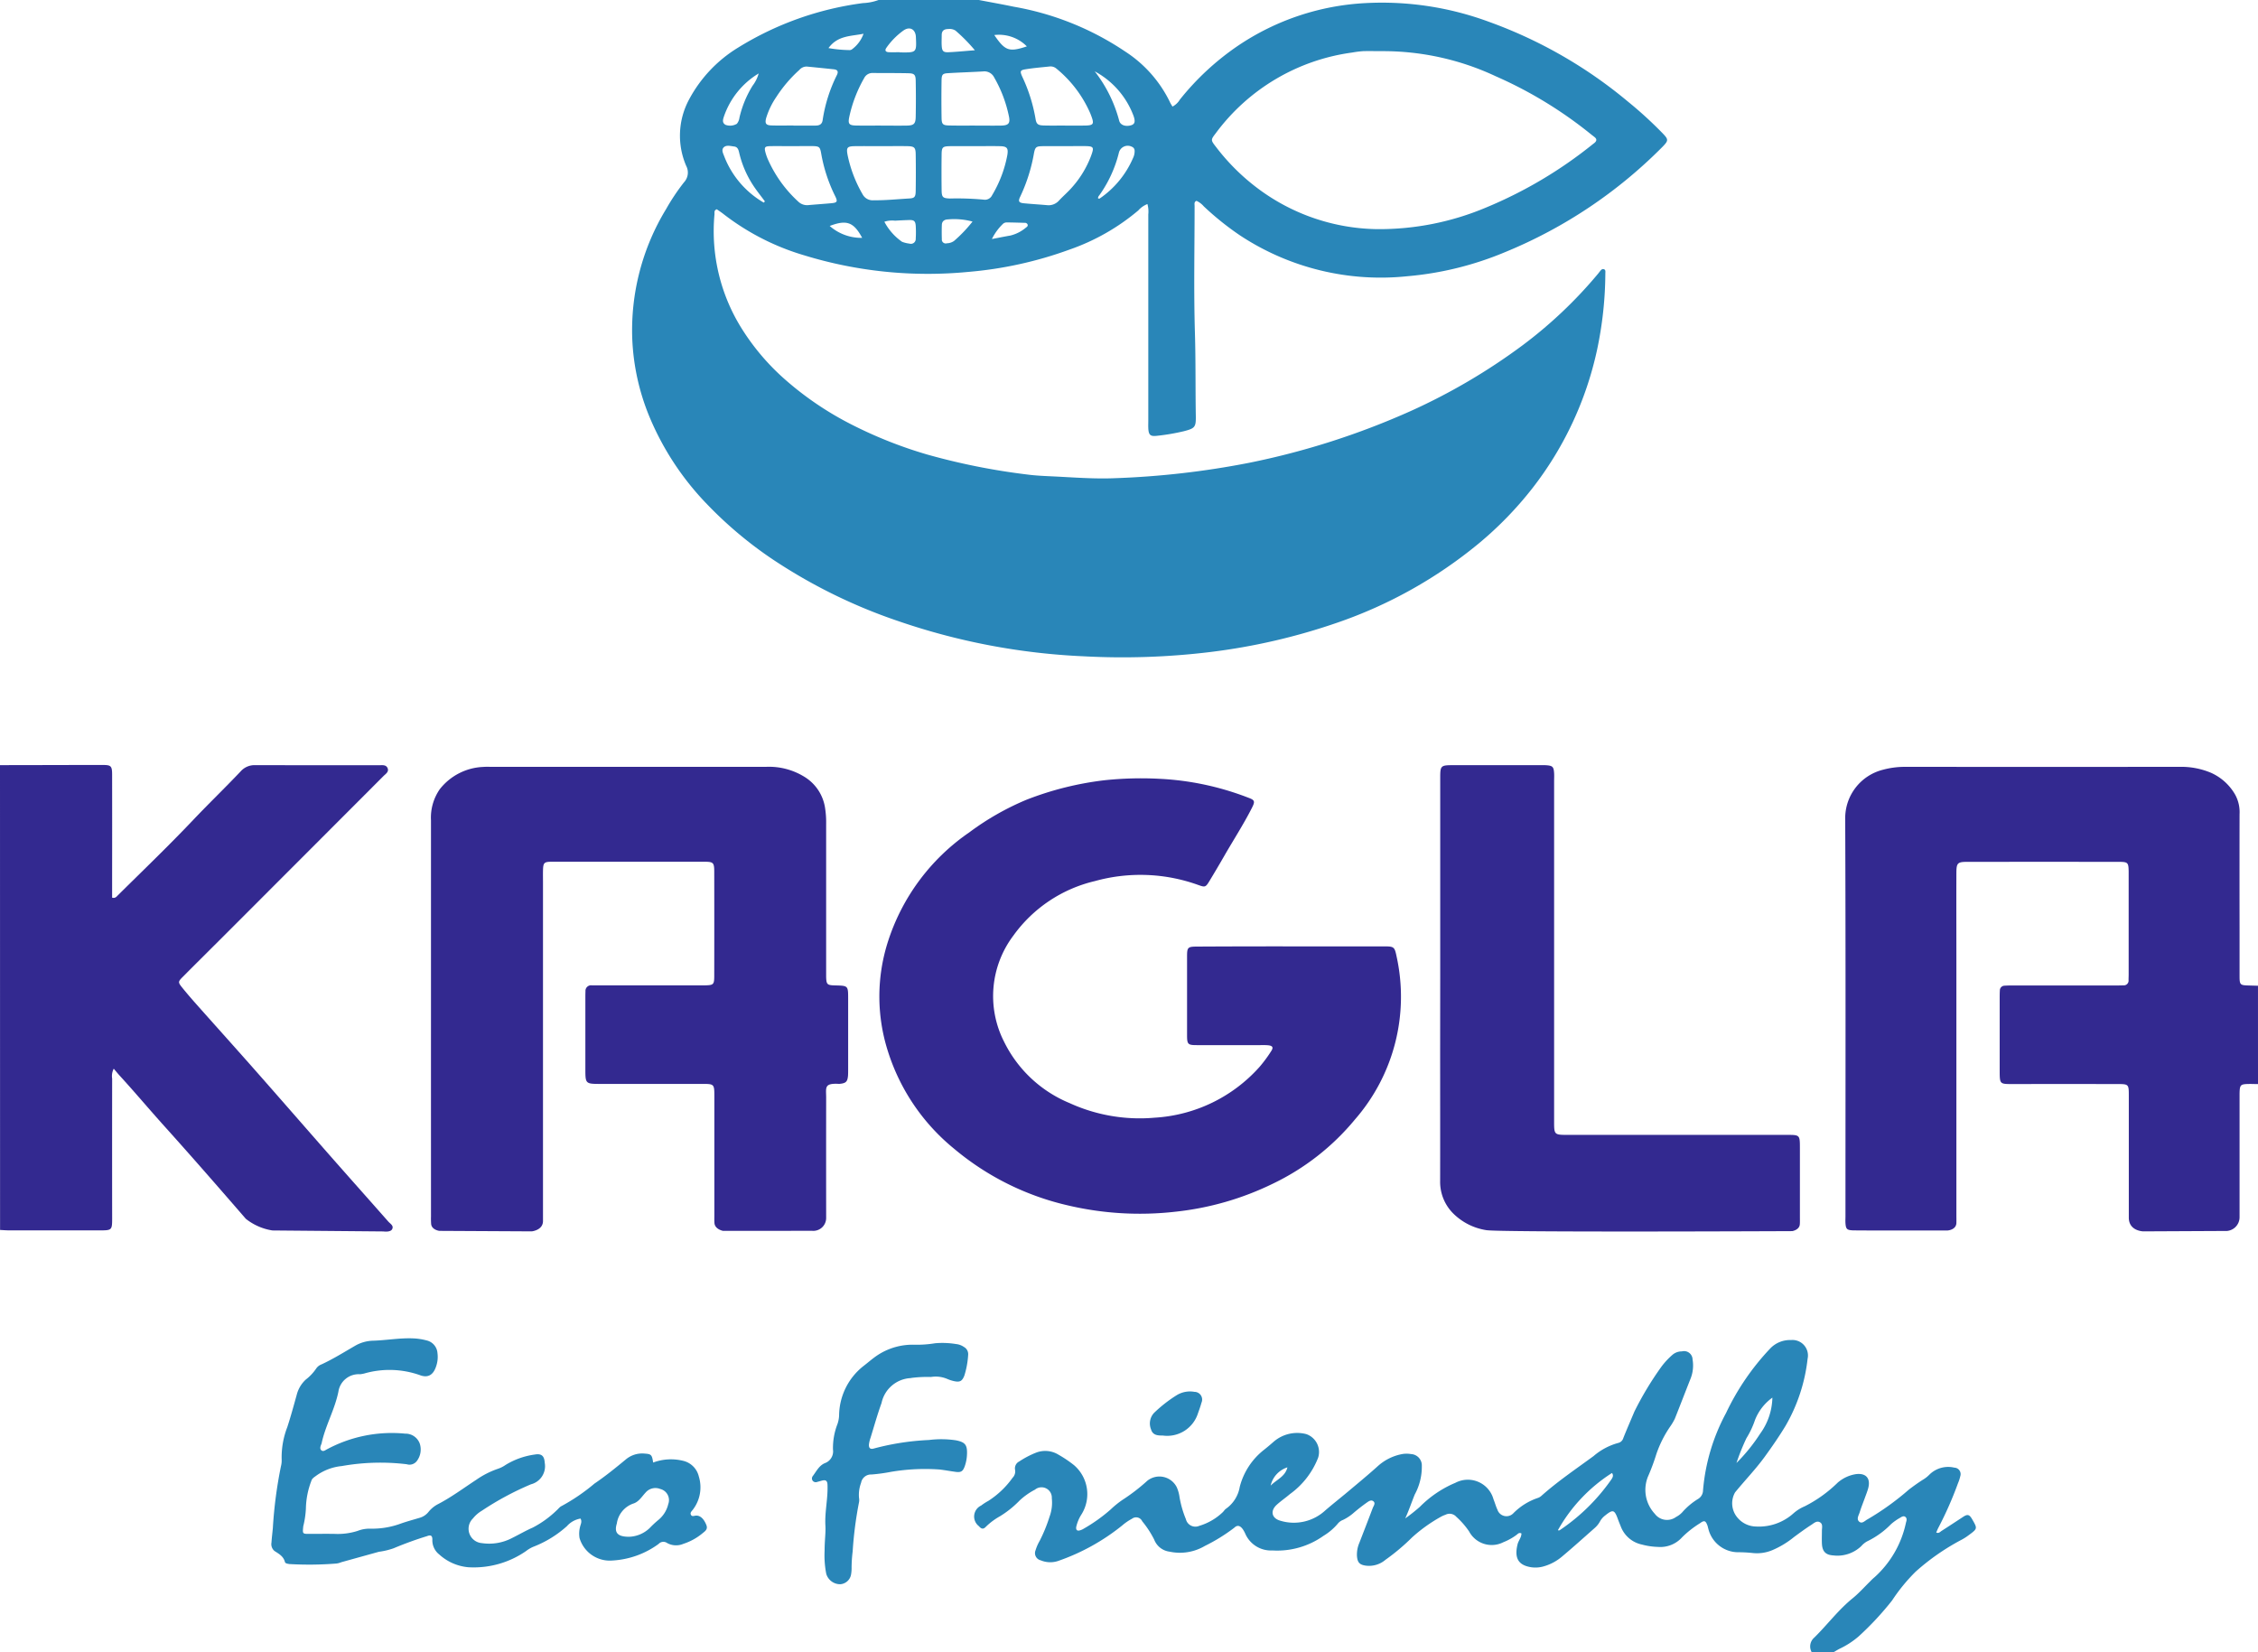 <svg xmlns="http://www.w3.org/2000/svg" width="142.585" height="104.341" viewBox="0 0 142.585 104.341">
  <g id="logo_footer" transform="translate(-4.775 -109.164)">
    <path id="パス_22" data-name="パス 22" d="M103.619,109.164c.734.141,1.469.271,2.2.423a18.2,18.2,0,0,1,7.05,2.837,7.91,7.91,0,0,1,2.807,3.17c.042.1.1.183.169.3a1.169,1.169,0,0,0,.464-.437,16.691,16.691,0,0,1,3.676-3.407,15.844,15.844,0,0,1,8.076-2.692,19.492,19.492,0,0,1,7.77,1.184,29.017,29.017,0,0,1,8.776,5.038,25.543,25.543,0,0,1,2.173,1.984c.392.407.4.469.007.872a30,30,0,0,1-9.944,6.651,20.5,20.5,0,0,1-6.163,1.519,16.13,16.13,0,0,1-10.562-2.572,18.2,18.2,0,0,1-2.294-1.838,1.337,1.337,0,0,0-.462-.35c-.164.065-.12.208-.12.322,0,2.678-.059,5.358.021,8.033.052,1.749.027,3.5.056,5.245.011.694-.063.767-.75.946a13.269,13.269,0,0,1-1.687.289c-.437.055-.544-.047-.564-.482-.007-.161,0-.322,0-.482q0-6.507,0-13.014a1.749,1.749,0,0,0-.055-.654,1.472,1.472,0,0,0-.573.4,13.669,13.669,0,0,1-4.349,2.476,24.629,24.629,0,0,1-6.41,1.41,26.6,26.6,0,0,1-10.318-1.042,15.46,15.46,0,0,1-5.121-2.614c-.138-.11-.287-.205-.421-.3-.19.064-.137.21-.147.323A11.579,11.579,0,0,0,88.7,130a14.588,14.588,0,0,0,2.671,3.119,20.135,20.135,0,0,0,4.245,2.87,27.476,27.476,0,0,0,4.723,1.871,41.737,41.737,0,0,0,6.292,1.262c.512.07,1.032.094,1.546.118,1.336.061,2.671.175,4.011.12a53.65,53.65,0,0,0,8.5-.973,48.259,48.259,0,0,0,10.224-3.279,38.2,38.2,0,0,0,7.045-4.144,28.074,28.074,0,0,0,4.766-4.521c.034-.041.065-.085.1-.127.067-.084.137-.189.256-.155.134.037.1.167.1.271a23.734,23.734,0,0,1-.525,4.834,21.663,21.663,0,0,1-4.068,8.71,22.678,22.678,0,0,1-3.424,3.524,28.631,28.631,0,0,1-8.875,4.97,38.876,38.876,0,0,1-8.066,1.867,45.894,45.894,0,0,1-8.014.267,41.553,41.553,0,0,1-11.686-2.224,33.8,33.8,0,0,1-7.905-3.884,25.211,25.211,0,0,1-4.1-3.43,17.756,17.756,0,0,1-3.66-5.493,14.391,14.391,0,0,1-1.123-4.988,14.707,14.707,0,0,1,2.136-8.218A13.431,13.431,0,0,1,85,120.675a.9.9,0,0,0,.142-1.029,4.813,4.813,0,0,1,.172-4.189,8.549,8.549,0,0,1,3.084-3.276,19.85,19.85,0,0,1,7.907-2.822,3.188,3.188,0,0,0,.992-.2Zm25.439,3.23c-.393,0-.785-.011-1.178,0a6.489,6.489,0,0,0-.689.088,12.848,12.848,0,0,0-8.611,5.092c-.325.423-.325.435.015.87a13.468,13.468,0,0,0,2.694,2.66,12.857,12.857,0,0,0,7.481,2.529,17.358,17.358,0,0,0,6.88-1.366,27.5,27.5,0,0,0,6.74-4c.042-.033.087-.064.126-.1.108-.1.133-.211.012-.32-.066-.059-.14-.11-.21-.166a26.429,26.429,0,0,0-6.057-3.7A16.748,16.748,0,0,0,129.058,112.394Zm-31.63,6c-.553,0-1.105-.008-1.658,0-.466.009-.527.09-.442.552a8.2,8.2,0,0,0,.949,2.486.717.717,0,0,0,.7.378c.75.009,1.494-.07,2.24-.113.342-.019.408-.094.414-.483.011-.766.012-1.533,0-2.3-.007-.446-.084-.513-.549-.521C98.533,118.385,97.98,118.393,97.428,118.393Zm5.947-1.3h0c.552,0,1.1.009,1.656,0,.464-.01.583-.146.483-.6a8.2,8.2,0,0,0-.926-2.436.689.689,0,0,0-.7-.383c-.745.043-1.492.065-2.238.111-.319.02-.381.091-.387.452q-.018,1.175,0,2.35c.006.427.075.492.506.5C102.306,117.1,102.841,117.093,103.375,117.093Zm-5.949,0c.552,0,1.1.01,1.656,0,.429-.01.54-.113.549-.546q.023-1.149,0-2.3c-.007-.364-.092-.449-.446-.458-.748-.018-1.5-.009-2.244-.017a.588.588,0,0,0-.567.325,8.514,8.514,0,0,0-.946,2.485c-.078.408,0,.5.449.508C96.393,117.1,96.909,117.093,97.426,117.093Zm5.977,1.3c-.534,0-1.068-.007-1.6,0-.472.008-.53.062-.536.521q-.014,1.121,0,2.243c.006.463.071.524.524.541a17.958,17.958,0,0,1,2.132.072.5.5,0,0,0,.532-.28,7.648,7.648,0,0,0,.961-2.532c.073-.445-.021-.554-.462-.564C104.436,118.384,103.92,118.393,103.4,118.393Zm5.632,0v0c-.464,0-.928-.007-1.392,0-.4.008-.467.051-.543.441a10.672,10.672,0,0,1-.869,2.746c-.147.3-.084.389.238.42.479.046.959.074,1.438.116a.875.875,0,0,0,.769-.286c.268-.287.569-.543.826-.838a6.342,6.342,0,0,0,1.191-1.955c.222-.6.189-.643-.427-.649C109.855,118.388,109.445,118.392,109.035,118.392Zm-17.127-1.3v0H93.3c.239,0,.416-.071.454-.344a9.524,9.524,0,0,1,.9-2.847c.108-.223.047-.338-.2-.364-.567-.059-1.133-.119-1.7-.172a.6.6,0,0,0-.472.214,8.449,8.449,0,0,0-1.454,1.707,4.87,4.87,0,0,0-.646,1.347c-.079.325-.009.435.328.449C90.98,117.1,91.444,117.088,91.908,117.088Zm17.151,0v0c.355,0,.711,0,1.067,0,.782,0,.816-.046.528-.774a7.507,7.507,0,0,0-2.136-2.822.564.564,0,0,0-.448-.134c-.494.051-.991.093-1.482.171-.364.058-.385.118-.233.463a10.236,10.236,0,0,1,.837,2.635c.054.37.152.445.533.455C108.169,117.1,108.614,117.092,109.059,117.092Zm-17.259,1.3v0c-.464,0-.929-.011-1.392,0-.3.01-.344.076-.273.366a3.319,3.319,0,0,0,.135.406,8,8,0,0,0,1.941,2.725.807.807,0,0,0,.687.22c.462-.039.924-.072,1.386-.113.394-.034.437-.1.253-.466a9.834,9.834,0,0,1-.877-2.687c-.071-.4-.122-.445-.521-.456C92.692,118.384,92.246,118.393,91.8,118.393Zm-1.765,3.564.074-.077c-.252-.342-.522-.673-.753-1.029a6.407,6.407,0,0,1-.862-2c-.045-.188-.08-.407-.325-.437-.225-.027-.5-.112-.666.058s-.016.406.051.6A5.792,5.792,0,0,0,90.034,121.957Zm20.9-8.289a8.637,8.637,0,0,1,1.542,3.106c.07.294.407.4.751.3.229-.069.285-.217.165-.575A5.282,5.282,0,0,0,110.933,113.668Zm-21.218.131a5.1,5.1,0,0,0-2.2,2.732c-.06.184-.123.389.109.516a.834.834,0,0,0,.713-.068.779.779,0,0,0,.162-.39,6.676,6.676,0,0,1,.829-2.013A2.252,2.252,0,0,0,89.715,113.8Zm21.437,7.9c.032,0,.073.012.093,0a5.939,5.939,0,0,0,2.107-2.557.972.972,0,0,0,.1-.464.264.264,0,0,0-.169-.246.574.574,0,0,0-.826.383,7.876,7.876,0,0,1-1.213,2.651C111.2,121.53,111.126,121.6,111.152,121.7Zm-13.5,1.469a3.561,3.561,0,0,0,1.115,1.263,1.872,1.872,0,0,0,.464.114.307.307,0,0,0,.4-.315,6.748,6.748,0,0,0,0-.8c-.023-.321-.112-.384-.453-.372-.284.01-.569.022-.852.04A1.582,1.582,0,0,0,97.65,123.167Zm.964-10.706v.01h.053c1.017.012,1.017.012.971-.979-.022-.481-.388-.689-.791-.4a4.557,4.557,0,0,0-1.073,1.09c-.123.178-.031.267.15.276C98.154,112.469,98.384,112.461,98.614,112.461Zm4.751-.122a10.615,10.615,0,0,0-1.224-1.244.692.692,0,0,0-.459-.1c-.253,0-.409.1-.413.368,0,.23-.015.462,0,.691.02.331.1.418.423.406C102.2,112.441,102.711,112.387,103.365,112.338Zm-.144,10.815a4.418,4.418,0,0,0-1.559-.138c-.224.007-.377.112-.385.35-.01.3-.01.6,0,.9a.245.245,0,0,0,.318.258.813.813,0,0,0,.449-.145A8.784,8.784,0,0,0,103.22,123.153Zm1.225,1.1c.439-.084.8-.157,1.155-.218a2.4,2.4,0,0,0,.984-.5c.071-.051.15-.108.1-.213a.182.182,0,0,0-.179-.09c-.371-.011-.741-.022-1.112-.026a.356.356,0,0,0-.286.119A3.425,3.425,0,0,0,104.445,124.251ZM94.123,112.2a8.119,8.119,0,0,0,1.35.127.249.249,0,0,0,.146-.058,2.1,2.1,0,0,0,.718-.974C95.518,111.459,94.709,111.4,94.123,112.2Zm10.473-.819c.683,1,.933,1.083,2.053.712A2.474,2.474,0,0,0,104.6,111.376Zm-8.344,12.807c-.534-1-.979-1.165-2.052-.756A3.012,3.012,0,0,0,96.252,124.183Z" transform="translate(-37.032)" fill="#2986b8"/>
    <path id="パス_23" data-name="パス 23" d="M255.456,222.536c-.2,0-.393-.011-.589-.007-.521.011-.563.057-.575.6,0,.143,0,.286,0,.428q0,3.7,0,7.391a.872.872,0,0,1-.943.863l-5.137.025s-.914-.014-.914-.864q0-3.856,0-7.712c0-.711-.01-.725-.713-.726q-3.321-.005-6.641,0c-.792,0-.795,0-.8-.813q0-2.3,0-4.606c0-.16,0-.321.011-.481a.3.3,0,0,1,.3-.311c.16-.011.321-.014.481-.014h6.534c.161,0,.321,0,.482-.008a.3.3,0,0,0,.33-.336c0-.125.007-.25.007-.375q0-3.187,0-6.373c0-.036,0-.072,0-.107-.011-.561-.046-.605-.618-.606q-4.793-.005-9.586,0c-.6,0-.673.077-.675.69-.006,1.838,0,3.677,0,5.516v16.067c0,.178.005.357,0,.536-.021.436-.554.467-.554.467s-5.639.009-6-.008-.425-.09-.45-.454c-.01-.142,0-.286,0-.428,0-8.373.019-16.745-.017-25.118a3.153,3.153,0,0,1,2.388-3.086,5.321,5.321,0,0,1,1.375-.182q8.676.007,17.352,0a4.841,4.841,0,0,1,1.983.375,3.321,3.321,0,0,1,1.524,1.376,2.3,2.3,0,0,1,.281,1.236q-.006,3.561,0,7.123c0,1.035,0,2.071,0,3.106,0,.549.039.577.574.59l.589.017Z" transform="translate(-108.096 -44.918)" fill="#332990"/>
    <path id="パス_24" data-name="パス 24" d="M4.775,202.29c2.16,0,4.32-.011,6.48-.01.541,0,.6.062.6.636q.005,3.187,0,6.373v1.37c.206.053.282-.069.364-.15,1.6-1.584,3.22-3.138,4.766-4.769.983-1.036,2.012-2.026,2.993-3.062a1.164,1.164,0,0,1,.9-.387c2.606.006,5.213,0,7.819.006.206,0,.467-.052.56.2.082.223-.133.349-.267.483q-5.182,5.192-10.37,10.38c-.757.757-1.519,1.511-2.274,2.27-.343.345-.348.36-.033.749s.643.764.975,1.137c1.233,1.387,2.474,2.765,3.7,4.156,1.675,1.9,3.337,3.812,5.01,5.714,1.1,1.246,2.2,2.482,3.3,3.729.12.136.362.259.235.485-.11.2-.542.135-.542.135l-7.012-.062a3.571,3.571,0,0,1-1.682-.737c-1.706-1.968-3.416-3.931-5.159-5.867-.943-1.047-1.849-2.127-2.8-3.166-.12-.131-.231-.269-.381-.445a1.012,1.012,0,0,0-.1.627q-.006,4.392,0,8.783c0,.794-.006.8-.813.8q-2.839,0-5.677,0c-.2,0-.392-.017-.588-.026Z" transform="translate(0 -44.812)" fill="#332990"/>
    <path id="パス_25" data-name="パス 25" d="M176.249,292.02a.734.734,0,0,1,.15-.933c.826-.81,1.518-1.749,2.425-2.484.4-.324.745-.716,1.116-1.077a3.047,3.047,0,0,1,.272-.257,6.406,6.406,0,0,0,1.983-3.451c.037-.117.076-.259-.035-.352s-.243-.008-.343.055a3.3,3.3,0,0,0-.567.4,5.347,5.347,0,0,1-1.51,1.086,1.389,1.389,0,0,0-.369.3,2.181,2.181,0,0,1-1.773.587c-.486-.029-.693-.263-.713-.757-.011-.267,0-.535,0-.8,0-.189.077-.427-.129-.538s-.38.063-.536.163c-.375.24-.734.506-1.094.77a5.665,5.665,0,0,1-1.368.829,2.506,2.506,0,0,1-1.255.181,8.343,8.343,0,0,0-.854-.048,1.945,1.945,0,0,1-1.935-1.48c-.021-.068-.032-.14-.056-.206-.113-.306-.2-.348-.463-.151a6.333,6.333,0,0,0-1.135.89,1.851,1.851,0,0,1-1.537.61,4.32,4.32,0,0,1-1-.148,1.826,1.826,0,0,1-1.334-1.132c-.06-.149-.122-.3-.177-.448-.228-.633-.316-.658-.831-.243a1.194,1.194,0,0,0-.31.364,1.516,1.516,0,0,1-.335.415c-.669.59-1.331,1.188-2.013,1.761a3.1,3.1,0,0,1-1.213.662,1.889,1.889,0,0,1-.742.059c-.813-.114-1.129-.534-.9-1.458.059-.235.245-.431.244-.682-.15-.076-.222.023-.3.084a3.613,3.613,0,0,1-.839.468,1.617,1.617,0,0,1-2.168-.682,5.08,5.08,0,0,0-.807-.922.565.565,0,0,0-.685-.127,1.675,1.675,0,0,0-.293.13,9.778,9.778,0,0,0-1.815,1.3,13.2,13.2,0,0,1-1.678,1.412,1.6,1.6,0,0,1-1.251.369c-.386-.056-.518-.2-.55-.6a1.859,1.859,0,0,1,.149-.835c.284-.732.568-1.464.846-2.2.053-.14.2-.309.032-.435-.149-.109-.312.024-.438.113-.262.185-.514.385-.76.591a3.055,3.055,0,0,1-.707.478.775.775,0,0,0-.343.25,3.629,3.629,0,0,1-.892.756,5.044,5.044,0,0,1-3.222.924,1.77,1.77,0,0,1-1.719-1.059,1.826,1.826,0,0,0-.155-.281c-.165-.227-.341-.289-.54-.093a11.219,11.219,0,0,1-1.86,1.15,3.1,3.1,0,0,1-2.221.36,1.2,1.2,0,0,1-.973-.758,6.134,6.134,0,0,0-.757-1.161.424.424,0,0,0-.645-.161,3.289,3.289,0,0,0-.616.422,13.446,13.446,0,0,1-4.052,2.245,1.56,1.56,0,0,1-1.1-.042.467.467,0,0,1-.321-.638,2.737,2.737,0,0,1,.256-.587,9.682,9.682,0,0,0,.627-1.535,2.544,2.544,0,0,0,.141-1.16.65.65,0,0,0-1.063-.541,4.424,4.424,0,0,0-.961.676,6.289,6.289,0,0,1-1.243,1,4.152,4.152,0,0,0-.9.671c-.171.181-.294.124-.437-.042a.765.765,0,0,1,.139-1.3,3.386,3.386,0,0,1,.449-.291,5.548,5.548,0,0,0,1.54-1.466.564.564,0,0,0,.158-.492.485.485,0,0,1,.262-.536,5.671,5.671,0,0,1,1.04-.548,1.6,1.6,0,0,1,1.443.123,7.557,7.557,0,0,1,.974.657,2.412,2.412,0,0,1,.472,3.111,2.461,2.461,0,0,0-.33.785c-.029.183.046.281.243.219a.905.905,0,0,0,.243-.111,10.268,10.268,0,0,0,1.691-1.209,5.831,5.831,0,0,1,.748-.605,11.994,11.994,0,0,0,1.564-1.205,1.225,1.225,0,0,1,1.863.42,2.338,2.338,0,0,1,.171.617,6.476,6.476,0,0,0,.4,1.387.617.617,0,0,0,.849.423,3.653,3.653,0,0,0,1.468-.849c.079-.071.132-.175.219-.232a2.117,2.117,0,0,0,.866-1.38,4.351,4.351,0,0,1,1.528-2.336c.211-.166.413-.338.615-.515a2.269,2.269,0,0,1,2.059-.479,1.193,1.193,0,0,1,.744,1.5,5.12,5.12,0,0,1-1.78,2.289c-.27.233-.569.434-.832.674-.422.385-.321.853.233,1.006a2.923,2.923,0,0,0,2.835-.652c.473-.408.964-.793,1.442-1.194.629-.528,1.262-1.049,1.873-1.6a3.147,3.147,0,0,1,1.459-.747,1.613,1.613,0,0,1,.638-.016.717.717,0,0,1,.683.755,3.641,3.641,0,0,1-.447,1.8c-.2.492-.367,1-.6,1.507a11.147,11.147,0,0,0,.92-.728,6.973,6.973,0,0,1,2.089-1.452c.049-.021.1-.043.148-.062a1.681,1.681,0,0,1,2.417,1.036c.089.214.146.442.246.65a.6.6,0,0,0,1.007.231,3.925,3.925,0,0,1,1.572-.975.7.7,0,0,0,.223-.145c1.029-.913,2.169-1.683,3.275-2.494a3.979,3.979,0,0,1,1.547-.824.44.44,0,0,0,.328-.314c.223-.561.467-1.114.7-1.671a20.268,20.268,0,0,1,1.711-2.84,4.8,4.8,0,0,1,.692-.742.9.9,0,0,1,.592-.216.539.539,0,0,1,.677.509,2.269,2.269,0,0,1-.125,1.21c-.336.842-.657,1.69-.994,2.53a3.634,3.634,0,0,1-.269.461,7.084,7.084,0,0,0-.907,1.8,13.188,13.188,0,0,1-.479,1.3,2.217,2.217,0,0,0,.389,2.445.962.962,0,0,0,1.342.2,1.431,1.431,0,0,0,.384-.287,4.324,4.324,0,0,1,1.019-.858.64.64,0,0,0,.3-.529,12.449,12.449,0,0,1,1.455-4.891,15.675,15.675,0,0,1,2.8-4.086,1.726,1.726,0,0,1,1.3-.52.978.978,0,0,1,1.049,1.181,10.8,10.8,0,0,1-1.391,4.233c-.4.662-.849,1.312-1.31,1.947-.58.8-1.261,1.5-1.879,2.258a1.393,1.393,0,0,0,.146,1.588,1.557,1.557,0,0,0,1.169.567,3.258,3.258,0,0,0,2.365-.825,2.579,2.579,0,0,1,.718-.451,8.343,8.343,0,0,0,2.078-1.49,2.28,2.28,0,0,1,1.146-.539c.648-.086.952.265.784.892-.056.206-.138.405-.21.607-.109.3-.231.6-.326.907-.06.194-.228.433-.023.6.184.146.356-.074.524-.158a16.988,16.988,0,0,0,2.6-1.87c.284-.218.573-.424.873-.617a2.011,2.011,0,0,0,.422-.326,1.684,1.684,0,0,1,1.579-.447.409.409,0,0,1,.377.537,2.614,2.614,0,0,1-.149.457,22.8,22.8,0,0,1-1.23,2.79c-.05.093-.088.192-.141.311.163.076.247-.041.337-.1.45-.288.9-.584,1.345-.876.3-.2.41-.168.592.148.336.582.338.584-.227,1a3.32,3.32,0,0,1-.5.314,14.391,14.391,0,0,0-2.846,1.987,11.241,11.241,0,0,0-1.489,1.82,18.826,18.826,0,0,1-2.113,2.27,5.337,5.337,0,0,1-1.21.783c-.126.065-.246.141-.369.212ZM160.215,284.3a.122.122,0,0,0,.145-.019,12.406,12.406,0,0,0,3.215-3.162c.084-.121.18-.268.053-.429A10.191,10.191,0,0,0,160.215,284.3Zm11.273-4.24a11.115,11.115,0,0,0,1.5-1.856,4,4,0,0,0,.77-2.273,3.152,3.152,0,0,0-1.1,1.418,5.519,5.519,0,0,1-.542,1.15A14.181,14.181,0,0,0,171.488,280.064Zm-28.355.274a1.577,1.577,0,0,0-1.058,1.153C142.437,281.113,142.993,280.923,143.133,280.337Z" transform="translate(-57.063 -78.514)" fill="#2986b8"/>
    <path id="パス_26" data-name="パス 26" d="M57.235,218.36q0-6.239,0-12.479a3.146,3.146,0,0,1,.56-1.97,3.681,3.681,0,0,1,2.722-1.4,3.938,3.938,0,0,1,.428-.007q8.73,0,17.459,0a4.254,4.254,0,0,1,2.489.679,2.784,2.784,0,0,1,1.22,1.871,5.867,5.867,0,0,1,.075,1.067q0,4.633,0,9.265c0,.125,0,.25,0,.375.015.49.062.534.57.546.817.019.819.019.82.821q0,2.222,0,4.445c0,.143,0,.286-.008.428-.034.39-.133.483-.535.522a.3.3,0,0,1-.053,0c-.936-.049-.793.237-.793.874q-.005,3.8,0,7.605a.812.812,0,0,1-.888.8l-5.62.005s-.51-.094-.545-.487c-.014-.159-.007-.321-.007-.482q0-3.614,0-7.23c0-.107,0-.214,0-.322,0-.742-.018-.76-.742-.76q-3.213,0-6.427,0c-.976,0-.976,0-.976-.967q0-2.223,0-4.445c0-.143,0-.286.007-.428a.353.353,0,0,1,.408-.383c.143,0,.286,0,.428,0h6.427c.089,0,.178,0,.268,0,.561-.011.6-.045.6-.619q.006-3.267,0-6.534c0-.6-.048-.652-.633-.653q-4.793,0-9.587,0c-.537,0-.582.053-.594.578-.005.232,0,.464,0,.7v21.1c0,.107,0,.214,0,.322-.011.573-.711.64-.711.64l-5.833-.031s-.479-.058-.519-.434a4.654,4.654,0,0,1-.009-.481Q57.234,224.626,57.235,218.36Z" transform="translate(-25.245 -44.919)" fill="#332990"/>
    <path id="パス_27" data-name="パス 27" d="M137.8,214.52q2.946,0,5.891,0c.624,0,.665.031.788.625a11.794,11.794,0,0,1-2.626,10.305,15.286,15.286,0,0,1-5.19,4.057,18.439,18.439,0,0,1-6.143,1.767,19.855,19.855,0,0,1-6.8-.4,17.127,17.127,0,0,1-7.172-3.57,12.973,12.973,0,0,1-4.186-6.156,11.351,11.351,0,0,1,.009-6.955,13.282,13.282,0,0,1,5.124-6.869,16.954,16.954,0,0,1,3.616-2.063,19.96,19.96,0,0,1,4.918-1.231,22.091,22.091,0,0,1,3.475-.092,17.891,17.891,0,0,1,5.632,1.2c.4.147.416.233.207.643-.534,1.051-1.177,2.04-1.763,3.061q-.44.766-.9,1.524c-.253.422-.284.434-.718.278a10.762,10.762,0,0,0-6.532-.247,8.83,8.83,0,0,0-5.147,3.442,6.347,6.347,0,0,0-.588,6.7,8.009,8.009,0,0,0,4.133,3.874,10.656,10.656,0,0,0,5.378.924,9.636,9.636,0,0,0,6.624-3.21,8.614,8.614,0,0,0,.731-.989c.16-.241.094-.345-.2-.374-.159-.015-.321-.009-.481-.009-1.339,0-2.678,0-4.017,0-.561,0-.611-.054-.612-.617q0-2.491,0-4.981c0-.585.043-.623.656-.625Q134.858,214.517,137.8,214.52Z" transform="translate(-51.517 -45.597)" fill="#332990"/>
    <path id="パス_28" data-name="パス 28" d="M180.088,215.8q0-6.321,0-12.64c0-.845.013-.856.877-.856h5.41c.143,0,.286-.005.428.006.381.03.453.1.477.5.011.178,0,.357,0,.535q0,10.712,0,21.424c0,.879,0,.881.882.881h13.818c.819,0,.82,0,.821.839q0,2.2,0,4.392c0,.143.006.286-.007.428-.033.347-.479.418-.479.418s-18.556.086-19.325-.063a3.792,3.792,0,0,1-2.107-1.078,2.82,2.82,0,0,1-.8-2.037c.006-2.714,0-5.427,0-8.141Z" transform="translate(-84.368 -44.824)" fill="#332990"/>
    <path id="パス_29" data-name="パス 29" d="M61.921,279.913a3.212,3.212,0,0,1,1.931-.1,1.328,1.328,0,0,1,.953.979,2.321,2.321,0,0,1-.363,2.08c-.068.1-.2.189-.142.325.066.156.209.073.328.067.274-.013.5.209.652.591.109.272-.071.385-.24.523a3.623,3.623,0,0,1-1.211.668,1.164,1.164,0,0,1-1.032-.055.406.406,0,0,0-.53.061,5.446,5.446,0,0,1-2.927,1.048,1.992,1.992,0,0,1-2.068-1.423,1.727,1.727,0,0,1,.03-.688c.032-.168.148-.332.033-.538a1.468,1.468,0,0,0-.857.476,6.871,6.871,0,0,1-2.129,1.307,2.084,2.084,0,0,0-.458.271,5.8,5.8,0,0,1-3.645,1.019,3.139,3.139,0,0,1-1.832-.806,1.137,1.137,0,0,1-.435-.941c0-.235-.084-.316-.333-.218a22.337,22.337,0,0,0-2.11.766,4.572,4.572,0,0,1-.934.223l-2.373.658a1.149,1.149,0,0,1-.308.084,21.622,21.622,0,0,1-2.968.033c-.107-.018-.259-.035-.282-.126-.093-.367-.382-.518-.662-.7a.561.561,0,0,1-.189-.534c.019-.3.057-.6.086-.905a27.64,27.64,0,0,1,.513-3.915,1.416,1.416,0,0,0,.044-.424,5.284,5.284,0,0,1,.355-2.042c.222-.678.409-1.368.6-2.055a1.952,1.952,0,0,1,.57-.949,3.026,3.026,0,0,0,.658-.7.7.7,0,0,1,.335-.259c.73-.338,1.411-.764,2.106-1.166a2.376,2.376,0,0,1,1.121-.328c.855-.023,1.7-.183,2.562-.147a3.888,3.888,0,0,1,.844.128.887.887,0,0,1,.688.8,1.818,1.818,0,0,1-.088.845c-.176.534-.509.743-1.027.546a5.764,5.764,0,0,0-3.514-.1,1.822,1.822,0,0,1-.263.045,1.294,1.294,0,0,0-1.364,1.1c-.228,1.13-.817,2.132-1.058,3.251-.011.052-.038.1-.054.151-.033.1-.059.216.034.3s.2.031.292-.027a8.652,8.652,0,0,1,5-1.024.958.958,0,0,1,.921.621,1.2,1.2,0,0,1-.19,1.118.58.58,0,0,1-.632.193,13.935,13.935,0,0,0-4.1.115,3.3,3.3,0,0,0-1.59.592c-.13.1-.29.183-.33.34a5.143,5.143,0,0,0-.346,1.757,5.718,5.718,0,0,1-.165,1.107c-.049.487-.059.491.405.486.518,0,1.035-.007,1.553,0a4.131,4.131,0,0,0,1.477-.189,2.075,2.075,0,0,1,.787-.14,5.225,5.225,0,0,0,1.941-.323c.386-.136.784-.242,1.177-.36a1.1,1.1,0,0,0,.57-.377,1.88,1.88,0,0,1,.62-.5c.841-.439,1.6-1.008,2.391-1.524a5.508,5.508,0,0,1,1.379-.7,1.858,1.858,0,0,0,.475-.241,4.752,4.752,0,0,1,1.853-.657c.42-.072.594.094.618.517a1.181,1.181,0,0,1-.868,1.364,18.589,18.589,0,0,0-3.1,1.667,2.066,2.066,0,0,0-.563.488A.908.908,0,0,0,51.1,285a3.115,3.115,0,0,0,1.92-.325c.431-.212.846-.457,1.289-.65a6.4,6.4,0,0,0,1.514-1.089c.109-.092.2-.228.321-.279a12.251,12.251,0,0,0,2.07-1.414c.693-.469,1.344-1,1.99-1.533a1.606,1.606,0,0,1,1.193-.361C61.8,279.375,61.849,279.425,61.921,279.913ZM60.4,284.6a1.972,1.972,0,0,0,1.288-.537,6.7,6.7,0,0,1,.543-.509,1.829,1.829,0,0,0,.644-1.016.724.724,0,0,0-.509-.957.816.816,0,0,0-.921.227c-.241.257-.438.6-.792.7a1.568,1.568,0,0,0-1.026,1.256C59.45,284.34,59.67,284.6,60.4,284.6Z" transform="translate(-15.902 -78.397)" fill="#2986b8"/>
    <path id="パス_30" data-name="パス 30" d="M104.41,285.737c0-.65.077-1.121.051-1.572-.051-.878.17-1.733.131-2.6-.011-.259-.128-.307-.342-.254-.1.026-.206.059-.31.085a.246.246,0,0,1-.288-.081.249.249,0,0,1,.02-.3c.225-.3.391-.654.759-.807a.788.788,0,0,0,.508-.851,4.174,4.174,0,0,1,.286-1.623,1.941,1.941,0,0,0,.1-.52,4.024,4.024,0,0,1,1.515-3.117c.311-.238.6-.5.932-.717a4.029,4.029,0,0,1,2.33-.647,7.1,7.1,0,0,0,1.276-.092,5.26,5.26,0,0,1,1.331.049,1.048,1.048,0,0,1,.5.184.513.513,0,0,1,.266.492,5.4,5.4,0,0,1-.239,1.312c-.14.359-.286.435-.661.352a2.333,2.333,0,0,1-.406-.131,1.852,1.852,0,0,0-1.04-.13,7.947,7.947,0,0,0-1.218.057.4.4,0,0,1-.106.016,1.986,1.986,0,0,0-1.8,1.572c-.261.72-.467,1.46-.694,2.193a1.968,1.968,0,0,0-.1.414c-.02.246.089.331.321.262a16.24,16.24,0,0,1,3.47-.535,6.245,6.245,0,0,1,1.7.02c.576.114.723.282.7.87a2.527,2.527,0,0,1-.149.786c-.118.314-.238.381-.574.336s-.67-.108-1.006-.148a12.9,12.9,0,0,0-3.087.15,10.621,10.621,0,0,1-1.218.165.633.633,0,0,0-.654.524,2.169,2.169,0,0,0-.132.945.757.757,0,0,1-.006.318,24.055,24.055,0,0,0-.394,3.068,8.847,8.847,0,0,0-.068,1.013,2.237,2.237,0,0,1-.03.426.743.743,0,0,1-.69.635.918.918,0,0,1-.878-.65A6.013,6.013,0,0,1,104.41,285.737Z" transform="translate(-47.564 -78.656)" fill="#2986b8"/>
    <path id="パス_31" data-name="パス 31" d="M145.573,281.327h-.015c-.314,0-.622-.017-.73-.39a.979.979,0,0,1,.191-1.041,8.643,8.643,0,0,1,1.42-1.111,1.605,1.605,0,0,1,1.13-.217.487.487,0,0,1,.444.686c-.06.223-.139.441-.218.658A2.038,2.038,0,0,1,145.573,281.327Z" transform="translate(-67.369 -81.516)" fill="#2986b8"/>
  </g>
</svg>

